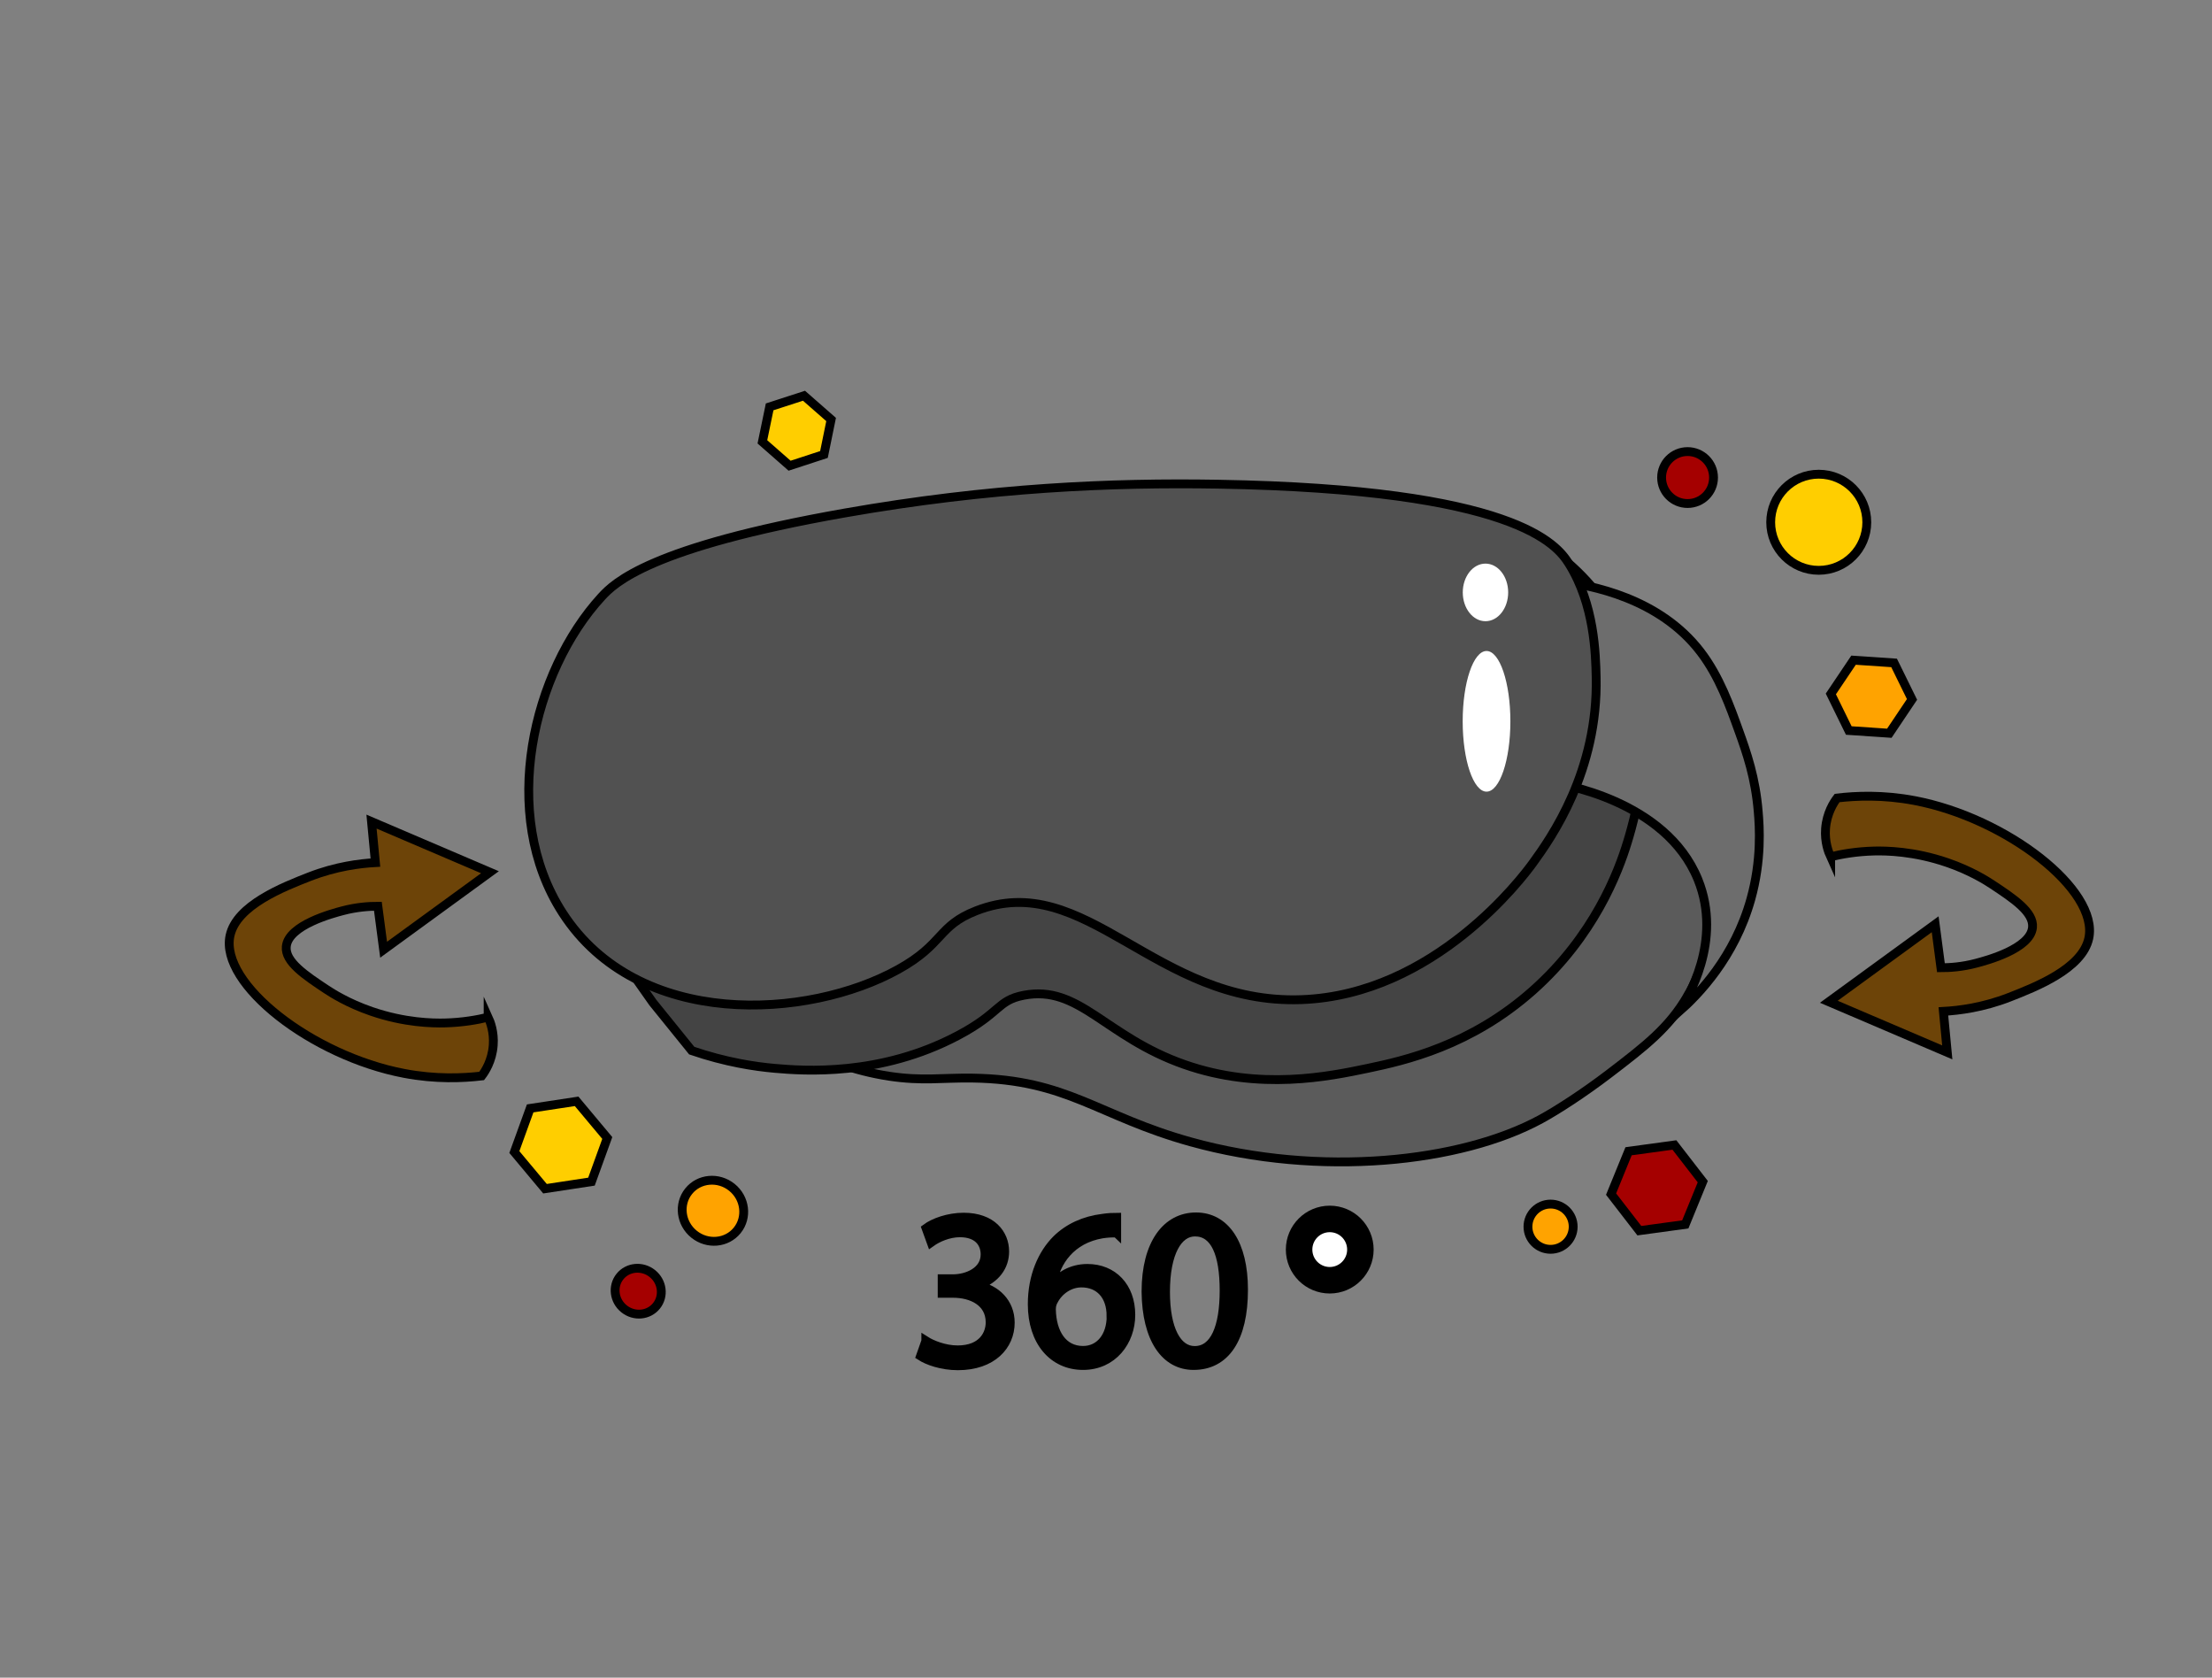 <?xml version="1.0" encoding="UTF-8"?><svg id="glasses" xmlns="http://www.w3.org/2000/svg" viewBox="0 0 250.42 189.88"><rect x="0" y="0" width="250.42" height="189.88" fill="#808080" stroke="none"/><defs><style>.cls-1,.cls-2{fill:#fff;}.cls-3,.cls-4,.cls-5,.cls-6,.cls-7,.cls-8,.cls-9,.cls-2,.cls-10,.cls-11{stroke:#000;stroke-miterlimit:10;}.cls-4{fill:#6d4408;}.cls-5{fill:#a50000;}.cls-6{fill:#ffa300;}.cls-7{fill:#ffce00;}.cls-8{fill:#5b5b5b;}.cls-9{fill:#6d6d6d;}.cls-2{stroke-width:3px;}.cls-10{fill:#444;}.cls-11{fill:#515151;}</style></defs><path class="cls-8" d="m191.03,112.74c-2.07,3.56-4.72,5.62-8.87,8.79-2.91,2.22-5.89,4.14-7.73,5.14-9.03,4.91-24.99,6.63-39.62,2.57-10.54-2.93-13.92-7.06-24.71-7.22-3.56-.05-5.63.36-9.43-.21-8.03-1.22-13.91-5.37-17.63-8.69l98.84-35.41c4.39,5.52,8.79,11.05,13.18,16.57-.47,3.66-.94,7.32-1.41,10.98-.29,1.83-.94,4.59-2.62,7.48Z"/><path class="cls-10" d="m72.05,110.83c.62.88,1.24,1.76,1.86,2.64,1.47,1.81,2.94,3.63,4.4,5.44,3.83,1.31,7.13,1.81,9.44,2.01,3.17.28,11.88.94,20.66-3.7,4.91-2.59,4.45-3.98,7.47-4.57,6.31-1.22,9.18,4.67,18.2,7.83,8.56,3,16.42,1.34,20.74.44,4.2-.88,11.66-2.55,18.71-8.81,6.91-6.14,9.67-13.35,10.73-16.86.82-2.72,4.78-15.8-2.32-26.54-1.5-2.27-3.13-3.88-4.33-4.93-35.19,15.68-70.38,31.36-105.57,47.04Z"/><path class="cls-9" d="m175.33,88.51c1.24.17,13.24,2.02,16.9,11.04,2.82,6.96-1.21,13.52-2.16,14.97,2.21-1.96,6.3-6.17,8.14-12.74,1.25-4.45.98-8.23.84-9.87-.31-3.87-1.31-6.72-2.18-9.14-1.01-2.81-2.22-6.21-4.35-8.99-4.67-6.11-12.44-7.55-15.82-7.96l-1.39,22.68Z"/><path class="cls-11" d="m177.61,63.79c-1.34-2.13-6.02-8.42-39.7-8.99-11.98-.2-25.78.36-42.32,3.27-21.95,3.87-26.04,7.89-27.49,9.48-7.74,8.42-11.67,24.56-4.4,35.79,8.56,13.23,27.78,12.05,38,6.37,5.19-2.88,4.42-4.9,8.8-6.62,12.41-4.87,20.22,10.66,36.84,10.05,15.07-.55,25.07-13.91,26.18-15.44,2.11-2.9,7.42-10.44,7.18-21.08-.06-2.57-.18-8.21-3.09-12.83Z"/><ellipse class="cls-1" cx="168.17" cy="67.05" rx="2.57" ry="3.26"/><ellipse class="cls-1" cx="168.29" cy="81.64" rx="2.7" ry="7.96"/><path class="cls-4" d="m55.26,115.11c.25.55.69,1.7.58,3.19-.13,1.77-.94,3-1.31,3.48-2.12.25-5.2.39-8.77-.29-10.42-1.98-20.89-10.12-19.72-15.59.74-3.45,6.05-5.52,8.99-6.67,3.01-1.17,5.69-1.5,7.47-1.6l-.44-4.64,13.41,5.73-12.04,8.77-.65-4.92c-1,0-2.4.09-3.99.51-1.1.29-6.16,1.62-6.38,4.06-.16,1.72,2.14,3.25,4.57,4.86.58.38,2.37,1.54,5.08,2.47,3.78,1.3,6.94,1.34,8.27,1.31,2.04-.05,3.74-.36,4.93-.65Z"/><path class="cls-4" d="m207.25,96.99c-.25-.55-.69-1.7-.58-3.19.13-1.77.94-3,1.31-3.48,2.12-.25,5.2-.39,8.77.29,10.42,1.98,20.89,10.12,19.72,15.59-.74,3.45-6.05,5.52-8.99,6.67-3.01,1.17-5.69,1.5-7.47,1.6l.44,4.64-13.41-5.73,12.04-8.77.65,4.92c1,0,2.4-.09,3.99-.51,1.1-.29,6.16-1.62,6.38-4.06.16-1.72-2.14-3.25-4.57-4.86-.58-.38-2.37-1.54-5.08-2.47-3.78-1.3-6.94-1.34-8.27-1.31-2.04.05-3.74.36-4.93.65Z"/><circle class="cls-7" cx="205.9" cy="59.11" r="5.44"/><circle class="cls-5" cx="191.05" cy="54.05" r="2.94"/><polygon class="cls-6" points="214.43 75.03 216.46 79.16 213.89 82.99 209.3 82.68 207.27 78.54 209.84 74.72 214.43 75.03"/><ellipse class="cls-5" cx="72.25" cy="146.15" rx="2.56" ry="2.65" transform="translate(-86.89 110.73) rotate(-51.15)"/><polygon class="cls-7" points="68.75 128.8 66.96 133.74 61.7 134.54 58.23 130.39 60.02 125.45 65.28 124.65 68.75 128.8"/><ellipse class="cls-6" cx="80.71" cy="137.04" rx="3.41" ry="3.53" transform="translate(-76.64 113.93) rotate(-51.15)"/><polygon class="cls-7" points="93.28 51.44 89.39 52.71 86.31 50.01 87.13 46.05 91.02 44.79 94.09 47.48 93.28 51.44"/><polygon class="cls-5" points="182.39 135.15 185.59 139.29 190.79 138.58 192.77 133.74 189.56 129.59 184.37 130.3 182.39 135.15"/><circle class="cls-6" cx="175.54" cy="138.84" r="2.56"/><path class="cls-3" d="m104.81,151.75c.63.4,2.08,1.03,3.6,1.03,2.83,0,3.7-1.8,3.68-3.15-.02-2.28-2.08-3.25-4.2-3.25h-1.23v-1.65h1.23c1.6,0,3.63-.83,3.63-2.75,0-1.3-.83-2.45-2.85-2.45-1.3,0-2.55.58-3.25,1.08l-.58-1.6c.85-.63,2.5-1.25,4.25-1.25,3.2,0,4.65,1.9,4.65,3.88,0,1.68-1,3.1-3,3.83v.05c2,.4,3.63,1.9,3.63,4.18,0,2.6-2.03,4.88-5.93,4.88-1.83,0-3.43-.58-4.23-1.1l.6-1.7Z"/><path class="cls-3" d="m126.41,139.56c-.45-.02-1.03,0-1.65.1-3.45.58-5.28,3.1-5.66,5.78h.08c.78-1.03,2.13-1.88,3.93-1.88,2.88,0,4.91,2.08,4.91,5.26,0,2.98-2.03,5.73-5.41,5.73s-5.75-2.7-5.75-6.93c0-3.2,1.15-5.73,2.75-7.33,1.35-1.33,3.15-2.15,5.21-2.4.65-.1,1.2-.12,1.6-.12v1.8Zm-.63,9.38c0-2.33-1.33-3.73-3.35-3.73-1.33,0-2.55.83-3.15,2-.15.25-.25.58-.25.98.05,2.68,1.28,4.65,3.58,4.65,1.9,0,3.18-1.58,3.18-3.9Z"/><path class="cls-3" d="m140.78,145.97c0,5.53-2.05,8.58-5.66,8.58-3.18,0-5.33-2.98-5.38-8.36,0-5.46,2.35-8.46,5.66-8.46s5.38,3.05,5.38,8.23Zm-8.83.25c0,4.23,1.3,6.63,3.3,6.63,2.25,0,3.33-2.63,3.33-6.78s-1.03-6.63-3.3-6.63c-1.93,0-3.33,2.35-3.33,6.78Z"/><circle class="cls-2" cx="150.54" cy="141.43" r="3.47"/></svg>